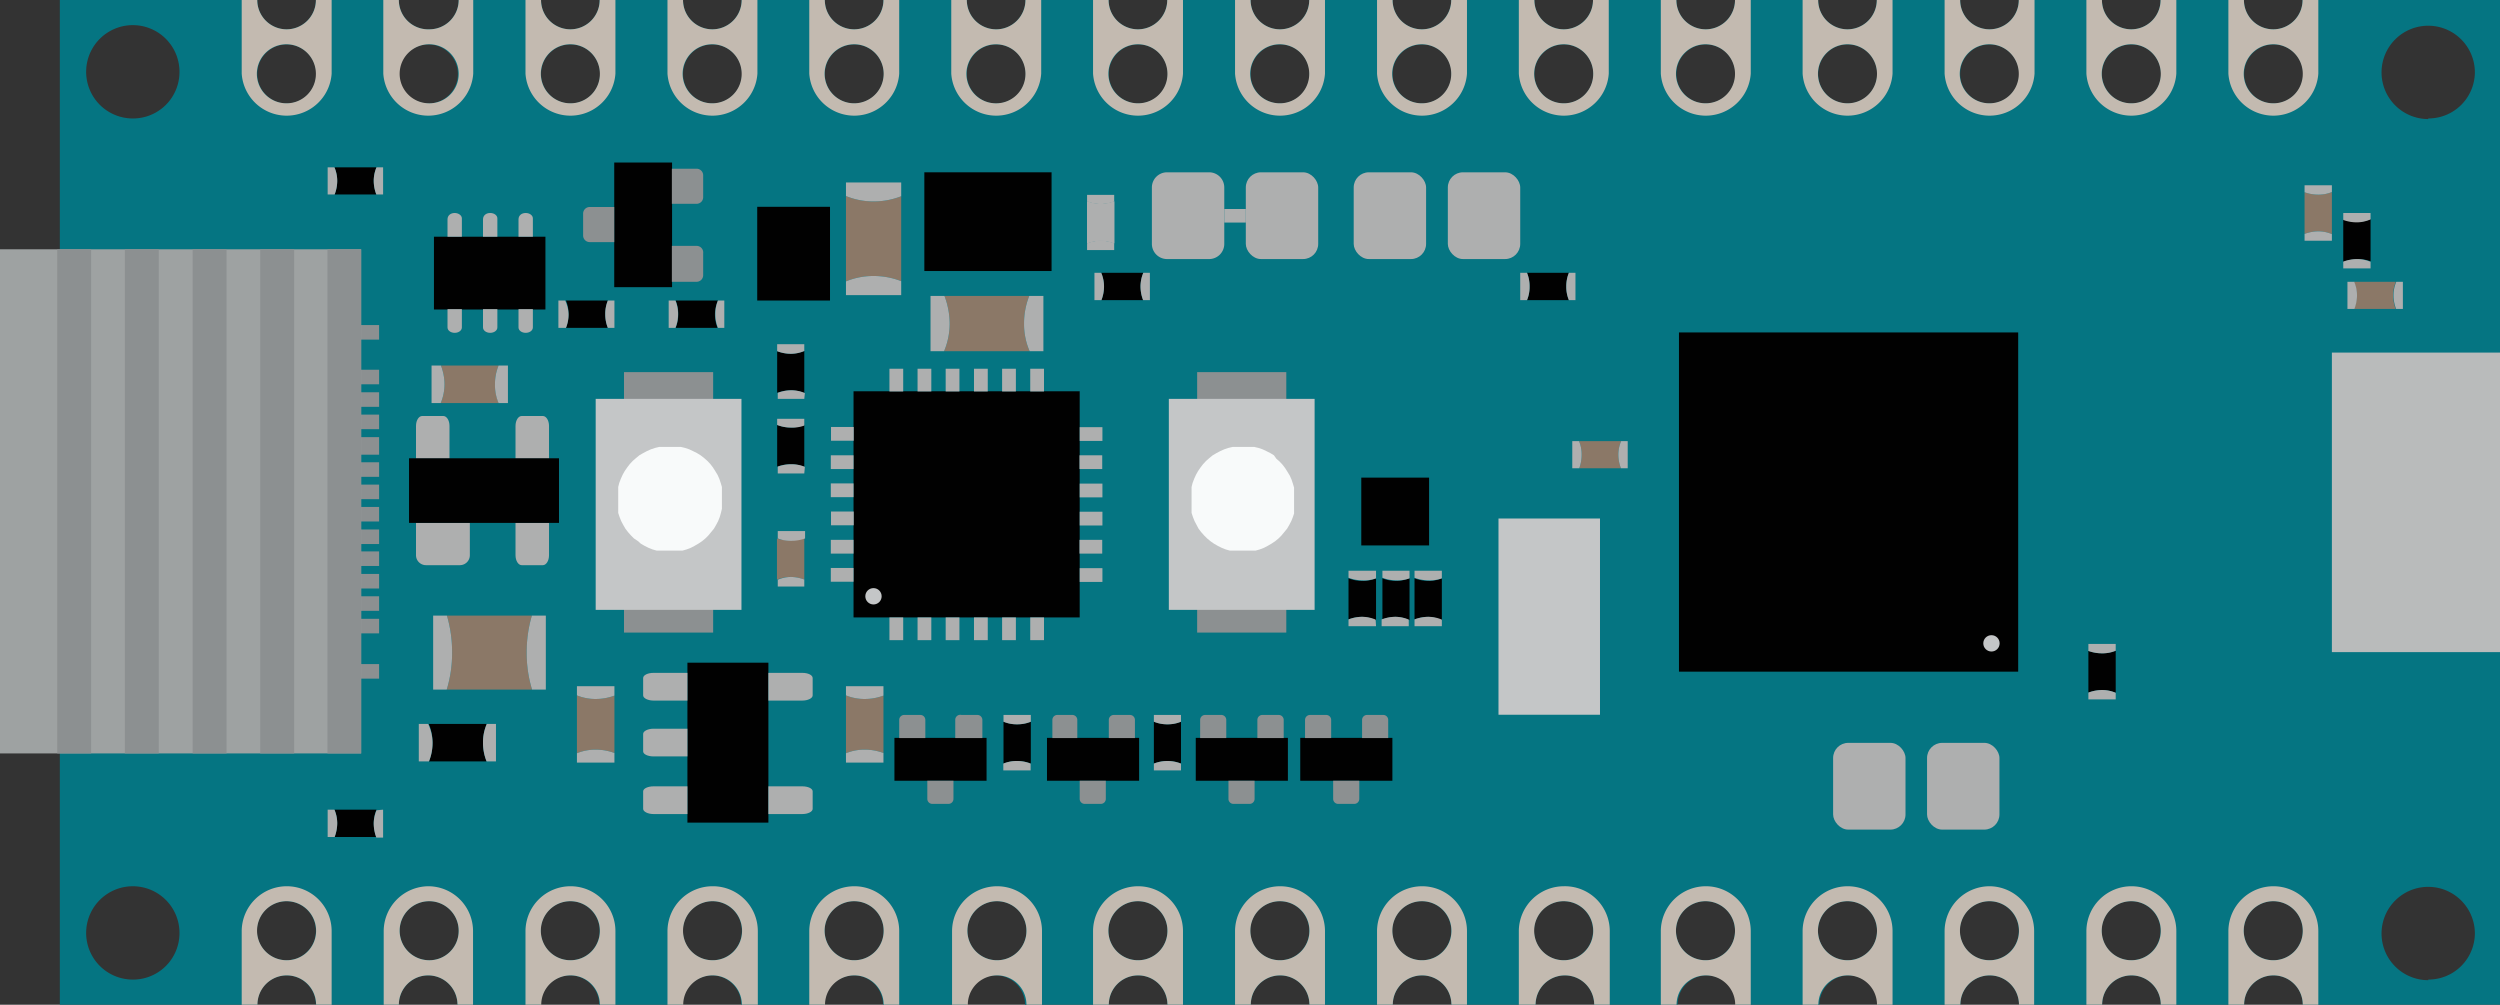 <svg xmlns="http://www.w3.org/2000/svg" viewBox="0 0 125.36 50.38"><rect x="0" y="0" width="125.36" height="50.38" fill="#333333" stroke="none"/><defs><style>.cls-1{fill:#057582;}.cls-2{fill:#c3bab0;}.cls-3{fill:#aeafaf;}.cls-4{fill:#b9bbbb;}.cls-5{fill:#010101;}.cls-6{fill:#c4c6c7;}.cls-7{fill:#8c9091;}.cls-8{fill:#9ea2a2;}.cls-9{fill:#f8fafa;}.cls-10{fill:none;}.cls-11{fill:#8b7867;}</style></defs><g id="Capa_2" data-name="Capa 2"><g id="_2018_Version" data-name="2018 Version"><path class="cls-1" d="M115.46,0A1.47,1.47,0,0,1,114,1.47,1.47,1.47,0,0,1,112.52,0h-4.18a1.47,1.47,0,0,1-1.47,1.47A1.47,1.47,0,0,1,105.4,0h-4.17a1.47,1.47,0,0,1-1.47,1.47A1.47,1.47,0,0,1,98.29,0H94.11a1.47,1.47,0,0,1-1.47,1.47A1.47,1.47,0,0,1,91.17,0H87a1.47,1.47,0,0,1-1.47,1.47A1.47,1.47,0,0,1,84.06,0H79.88a1.47,1.47,0,0,1-1.47,1.47A1.47,1.47,0,0,1,76.94,0H72.77A1.47,1.47,0,0,1,71.3,1.47,1.47,1.47,0,0,1,69.83,0H65.65a1.47,1.47,0,0,1-1.47,1.47A1.47,1.47,0,0,1,62.71,0H58.53a1.47,1.47,0,0,1-1.47,1.47A1.47,1.47,0,0,1,55.59,0H51.42A1.47,1.47,0,0,1,50,1.47,1.47,1.47,0,0,1,48.48,0H44.3a1.47,1.47,0,0,1-1.47,1.47A1.47,1.47,0,0,1,41.36,0H37.19a1.47,1.47,0,0,1-1.47,1.47A1.47,1.47,0,0,1,34.25,0H30.07A1.47,1.47,0,0,1,28.6,1.47,1.47,1.47,0,0,1,27.13,0H23a1.47,1.47,0,0,1-1.47,1.47A1.47,1.47,0,0,1,20,0H15.84a1.47,1.47,0,0,1-1.47,1.47A1.47,1.47,0,0,1,12.9,0H3V50.38h9.9a1.47,1.47,0,1,1,2.94,0H20a1.47,1.47,0,1,1,2.94,0h4.17a1.47,1.47,0,1,1,2.94,0h4.18a1.47,1.47,0,1,1,2.94,0h4.17a1.47,1.47,0,1,1,2.94,0h4.18a1.47,1.47,0,1,1,2.94,0H55.6a1.47,1.47,0,1,1,2.94,0h4.18a1.47,1.47,0,1,1,2.94,0h4.18a1.47,1.47,0,1,1,2.94,0H77a1.47,1.47,0,1,1,2.94,0h4.18a1.47,1.47,0,1,1,2.94,0h4.17a1.47,1.47,0,1,1,2.94,0H98.3a1.47,1.47,0,1,1,2.94,0h4.17a1.47,1.47,0,1,1,2.94,0h4.18a1.47,1.47,0,1,1,2.94,0h9.89V0ZM6.61,49.12A2.34,2.34,0,1,1,9,46.79,2.33,2.33,0,0,1,6.61,49.12Zm0-43.18A2.34,2.34,0,1,1,9,3.61,2.33,2.33,0,0,1,6.61,5.94Zm7.76-3.71A1.48,1.48,0,1,1,12.9,3.7,1.47,1.47,0,0,1,14.37,2.23Zm0,45.92a1.48,1.48,0,1,1,1.47-1.47A1.47,1.47,0,0,1,14.38,48.15ZM21.49,2.23A1.48,1.48,0,1,1,20,3.7,1.47,1.47,0,0,1,21.49,2.23Zm0,45.92A1.48,1.48,0,1,1,23,46.68,1.47,1.47,0,0,1,21.49,48.15ZM28.6,2.23A1.48,1.48,0,1,1,27.13,3.7,1.47,1.47,0,0,1,28.6,2.23Zm0,45.92a1.48,1.48,0,1,1,1.47-1.47A1.47,1.47,0,0,1,28.61,48.15ZM35.72,2.23A1.48,1.48,0,1,1,34.25,3.7,1.47,1.47,0,0,1,35.72,2.23Zm0,45.92a1.48,1.48,0,1,1,1.48-1.47A1.47,1.47,0,0,1,35.72,48.15ZM42.84,2.23A1.48,1.48,0,1,1,41.36,3.7,1.47,1.47,0,0,1,42.84,2.23Zm0,45.92a1.48,1.48,0,1,1,1.47-1.47A1.47,1.47,0,0,1,42.84,48.15ZM50,2.23A1.48,1.48,0,1,1,48.48,3.7,1.47,1.47,0,0,1,50,2.23Zm0,45.92a1.48,1.48,0,1,1,1.47-1.47A1.47,1.47,0,0,1,50,48.15ZM57.07,2.23A1.48,1.48,0,1,1,55.6,3.7,1.47,1.47,0,0,1,57.07,2.23Zm0,45.92a1.48,1.48,0,1,1,1.47-1.47A1.47,1.47,0,0,1,57.07,48.15ZM64.18,2.23A1.48,1.48,0,1,1,62.71,3.7,1.47,1.47,0,0,1,64.18,2.23Zm0,45.92a1.48,1.48,0,1,1,1.47-1.47A1.47,1.47,0,0,1,64.19,48.15ZM71.3,2.23A1.48,1.48,0,1,1,69.83,3.7,1.47,1.47,0,0,1,71.3,2.23Zm0,45.92a1.48,1.48,0,1,1,1.47-1.47A1.47,1.47,0,0,1,71.3,48.15ZM78.41,2.23A1.48,1.48,0,1,1,76.94,3.7,1.47,1.47,0,0,1,78.41,2.23Zm0,45.92a1.48,1.48,0,1,1,1.47-1.47A1.47,1.47,0,0,1,78.42,48.15ZM85.53,2.23A1.48,1.48,0,1,1,84.06,3.7,1.47,1.47,0,0,1,85.53,2.23Zm0,45.92A1.48,1.48,0,1,1,87,46.68,1.47,1.47,0,0,1,85.53,48.15ZM92.65,2.23A1.48,1.48,0,1,1,91.17,3.7,1.47,1.47,0,0,1,92.65,2.23Zm0,45.92a1.48,1.48,0,1,1,1.47-1.47A1.47,1.47,0,0,1,92.65,48.15ZM99.76,2.23A1.48,1.48,0,1,1,98.29,3.7,1.47,1.47,0,0,1,99.76,2.23Zm0,45.92a1.48,1.48,0,1,1,1.47-1.47A1.47,1.47,0,0,1,99.77,48.15Zm7.11-45.92a1.48,1.48,0,1,1-1.47,1.47A1.47,1.47,0,0,1,106.88,2.23Zm0,45.92a1.48,1.48,0,1,1,1.47-1.47A1.47,1.47,0,0,1,106.88,48.15ZM114,2.23a1.48,1.48,0,1,1-1.47,1.47A1.47,1.47,0,0,1,114,2.23Zm0,45.92a1.48,1.48,0,1,1,1.47-1.47A1.47,1.47,0,0,1,114,48.15Zm7.76,1a2.34,2.34,0,1,1,2.34-2.33A2.33,2.33,0,0,1,121.76,49.12Zm0-43.18a2.34,2.34,0,1,1,2.34-2.33A2.33,2.33,0,0,1,121.76,5.94Z"/><path class="cls-2" d="M15.84,0a1.47,1.47,0,0,1-1.47,1.47A1.47,1.47,0,0,1,12.9,0h-.78V3.69a2.26,2.26,0,0,0,4.51,0V0ZM14.37,5.18A1.48,1.48,0,1,1,15.84,3.7,1.47,1.47,0,0,1,14.37,5.18Z"/><path class="cls-2" d="M23,0a1.47,1.47,0,0,1-1.47,1.47A1.47,1.47,0,0,1,20,0h-.78V3.69a2.26,2.26,0,0,0,4.51,0V0ZM21.49,5.18A1.48,1.48,0,1,1,23,3.7,1.47,1.47,0,0,1,21.49,5.18Z"/><path class="cls-2" d="M30.07,0A1.47,1.47,0,0,1,28.6,1.47,1.47,1.47,0,0,1,27.13,0h-.78V3.69a2.26,2.26,0,0,0,4.51,0V0ZM28.6,5.18A1.48,1.48,0,1,1,30.08,3.7,1.47,1.47,0,0,1,28.6,5.18Z"/><path class="cls-2" d="M37.19,0a1.47,1.47,0,0,1-1.47,1.47A1.47,1.47,0,0,1,34.25,0h-.78V3.69a2.26,2.26,0,0,0,4.51,0V0ZM35.72,5.18A1.48,1.48,0,1,1,37.19,3.7,1.47,1.47,0,0,1,35.72,5.18Z"/><path class="cls-2" d="M44.3,0a1.47,1.47,0,0,1-1.47,1.47A1.47,1.47,0,0,1,41.36,0h-.78V3.69a2.26,2.26,0,0,0,4.51,0V0ZM42.84,5.18A1.48,1.48,0,1,1,44.31,3.7,1.48,1.48,0,0,1,42.84,5.18Z"/><path class="cls-2" d="M51.42,0A1.47,1.47,0,0,1,50,1.47,1.47,1.47,0,0,1,48.48,0H47.7V3.69a2.26,2.26,0,0,0,4.51,0V0ZM50,5.18A1.48,1.48,0,1,1,51.42,3.7,1.47,1.47,0,0,1,50,5.18Z"/><path class="cls-2" d="M58.53,0a1.47,1.47,0,0,1-1.47,1.47A1.47,1.47,0,0,1,55.59,0h-.78V3.69a2.26,2.26,0,0,0,4.51,0V0ZM57.07,5.18A1.48,1.48,0,1,1,58.54,3.7,1.47,1.47,0,0,1,57.07,5.18Z"/><path class="cls-2" d="M65.65,0a1.47,1.47,0,0,1-1.47,1.47A1.47,1.47,0,0,1,62.71,0h-.78V3.69a2.26,2.26,0,0,0,4.51,0V0ZM64.18,5.18A1.48,1.48,0,1,1,65.65,3.7,1.47,1.47,0,0,1,64.18,5.18Z"/><path class="cls-2" d="M72.77,0A1.47,1.47,0,0,1,71.3,1.47,1.47,1.47,0,0,1,69.83,0h-.78V3.69a2.26,2.26,0,0,0,4.51,0V0ZM71.3,5.18A1.48,1.48,0,1,1,72.77,3.7,1.47,1.47,0,0,1,71.3,5.18Z"/><path class="cls-2" d="M79.88,0a1.47,1.47,0,0,1-1.47,1.47A1.47,1.47,0,0,1,76.94,0h-.78V3.69a2.26,2.26,0,0,0,4.51,0V0ZM78.41,5.18A1.48,1.48,0,1,1,79.89,3.7,1.47,1.47,0,0,1,78.41,5.18Z"/><path class="cls-2" d="M87,0a1.47,1.47,0,0,1-1.47,1.47A1.47,1.47,0,0,1,84.06,0h-.78V3.69a2.26,2.26,0,0,0,4.51,0V0ZM85.53,5.18A1.48,1.48,0,1,1,87,3.7,1.47,1.47,0,0,1,85.53,5.18Z"/><path class="cls-2" d="M94.11,0a1.47,1.47,0,0,1-1.47,1.47A1.47,1.47,0,0,1,91.17,0h-.78V3.69a2.26,2.26,0,0,0,4.51,0V0ZM92.65,5.18A1.48,1.48,0,1,1,94.12,3.7,1.48,1.48,0,0,1,92.65,5.18Z"/><path class="cls-2" d="M101.23,0a1.47,1.47,0,0,1-1.47,1.47A1.47,1.47,0,0,1,98.29,0h-.78V3.69a2.26,2.26,0,0,0,4.51,0V0ZM99.76,5.18a1.48,1.48,0,1,1,1.47-1.48A1.47,1.47,0,0,1,99.76,5.18Z"/><path class="cls-2" d="M108.34,0a1.47,1.47,0,0,1-1.47,1.47A1.47,1.47,0,0,1,105.4,0h-.78V3.69a2.26,2.26,0,0,0,4.51,0V0Zm-1.46,5.18a1.48,1.48,0,1,1,1.47-1.48A1.47,1.47,0,0,1,106.88,5.18Z"/><path class="cls-2" d="M115.46,0A1.47,1.47,0,0,1,114,1.47,1.47,1.47,0,0,1,112.52,0h-.78V3.69a2.26,2.26,0,0,0,4.51,0V0ZM114,5.18a1.48,1.48,0,1,1,1.47-1.48A1.47,1.47,0,0,1,114,5.18Z"/><path class="cls-2" d="M114,44.44a2.26,2.26,0,0,0-2.26,2.25v3.69h.79a1.47,1.47,0,1,1,2.94,0h.78V46.69A2.25,2.25,0,0,0,114,44.44Zm0,3.71a1.48,1.48,0,1,1,1.47-1.47A1.47,1.47,0,0,1,114,48.15Z"/><path class="cls-2" d="M106.88,44.44a2.26,2.26,0,0,0-2.26,2.25v3.69h.79a1.47,1.47,0,1,1,2.94,0h.78V46.69A2.25,2.25,0,0,0,106.88,44.44Zm0,3.71a1.48,1.48,0,1,1,1.47-1.47A1.47,1.47,0,0,1,106.88,48.15Z"/><path class="cls-2" d="M99.77,44.44a2.26,2.26,0,0,0-2.26,2.25v3.69h.79a1.47,1.47,0,1,1,2.94,0H102V46.69A2.25,2.25,0,0,0,99.77,44.44Zm0,3.71a1.48,1.48,0,1,1,1.47-1.47A1.47,1.47,0,0,1,99.77,48.15Z"/><path class="cls-2" d="M92.65,44.44a2.26,2.26,0,0,0-2.26,2.25v3.69h.79a1.47,1.47,0,1,1,2.94,0h.78V46.69A2.25,2.25,0,0,0,92.65,44.44Zm0,3.71a1.48,1.48,0,1,1,1.47-1.47A1.47,1.47,0,0,1,92.65,48.15Z"/><path class="cls-2" d="M85.54,44.44a2.26,2.26,0,0,0-2.26,2.25v3.69h.79a1.47,1.47,0,1,1,2.94,0h.78V46.69A2.25,2.25,0,0,0,85.54,44.44Zm0,3.71A1.48,1.48,0,1,1,87,46.68,1.47,1.47,0,0,1,85.53,48.15Z"/><path class="cls-2" d="M78.42,44.44a2.26,2.26,0,0,0-2.26,2.25v3.69H77a1.47,1.47,0,1,1,2.94,0h.78V46.69A2.25,2.25,0,0,0,78.42,44.44Zm0,3.71a1.48,1.48,0,1,1,1.47-1.47A1.47,1.47,0,0,1,78.42,48.15Z"/><path class="cls-2" d="M71.31,44.44a2.26,2.26,0,0,0-2.26,2.25v3.69h.79a1.47,1.47,0,1,1,2.94,0h.78V46.69A2.25,2.25,0,0,0,71.31,44.44Zm0,3.71a1.48,1.48,0,1,1,1.47-1.47A1.47,1.47,0,0,1,71.3,48.15Z"/><path class="cls-2" d="M64.19,44.44a2.26,2.26,0,0,0-2.26,2.25v3.69h.79a1.47,1.47,0,1,1,2.94,0h.78V46.69A2.25,2.25,0,0,0,64.19,44.44Zm0,3.71a1.48,1.48,0,1,1,1.47-1.47A1.47,1.47,0,0,1,64.19,48.15Z"/><path class="cls-2" d="M57.07,44.44a2.26,2.26,0,0,0-2.26,2.25v3.69h.79a1.47,1.47,0,1,1,2.94,0h.78V46.69A2.25,2.25,0,0,0,57.07,44.44Zm0,3.71a1.48,1.48,0,1,1,1.47-1.47A1.47,1.47,0,0,1,57.07,48.15Z"/><path class="cls-2" d="M50,44.44a2.26,2.26,0,0,0-2.26,2.25v3.69h.79a1.47,1.47,0,1,1,2.94,0h.78V46.69A2.25,2.25,0,0,0,50,44.44Zm0,3.71a1.48,1.48,0,1,1,1.47-1.47A1.47,1.47,0,0,1,50,48.15Z"/><path class="cls-2" d="M42.84,44.44a2.26,2.26,0,0,0-2.26,2.25v3.69h.79a1.47,1.47,0,1,1,2.94,0h.78V46.69A2.25,2.25,0,0,0,42.84,44.44Zm0,3.71a1.48,1.48,0,1,1,1.47-1.47A1.47,1.47,0,0,1,42.84,48.15Z"/><path class="cls-2" d="M35.73,44.44a2.26,2.26,0,0,0-2.26,2.25v3.69h.79a1.47,1.47,0,1,1,2.94,0H38V46.69A2.25,2.25,0,0,0,35.73,44.44Zm0,3.71a1.48,1.48,0,1,1,1.48-1.47A1.47,1.47,0,0,1,35.72,48.15Z"/><path class="cls-2" d="M28.61,44.44a2.26,2.26,0,0,0-2.26,2.25v3.69h.79a1.47,1.47,0,1,1,2.94,0h.78V46.69A2.25,2.25,0,0,0,28.61,44.44Zm0,3.71a1.48,1.48,0,1,1,1.47-1.47A1.47,1.47,0,0,1,28.61,48.15Z"/><path class="cls-2" d="M21.5,44.44a2.26,2.26,0,0,0-2.26,2.25v3.69H20a1.47,1.47,0,1,1,2.94,0h.78V46.69A2.25,2.25,0,0,0,21.5,44.44Zm0,3.71A1.48,1.48,0,1,1,23,46.68,1.47,1.47,0,0,1,21.49,48.15Z"/><path class="cls-2" d="M14.38,44.44a2.26,2.26,0,0,0-2.26,2.25v3.69h.79a1.47,1.47,0,1,1,2.94,0h.78V46.69A2.25,2.25,0,0,0,14.38,44.44Zm0,3.71a1.48,1.48,0,1,1,1.47-1.47A1.47,1.47,0,0,1,14.38,48.15Z"/><path class="cls-3" d="M20.86,26.22v1.62a.5.5,0,0,0,.5.5h1.7a.5.5,0,0,0,.5-.5V26.22Z"/><path class="cls-3" d="M25.85,26.22v1.62c0,.28.14.5.31.5h1.06c.17,0,.31-.22.31-.5V26.22Z"/><path class="cls-3" d="M27.53,23V21.36c0-.28-.14-.5-.31-.5H26.16c-.17,0-.31.22-.31.5V23Z"/><path class="cls-3" d="M22.54,23V21.36c0-.28-.14-.5-.31-.5H21.17c-.17,0-.31.22-.31.5V23Z"/><rect class="cls-4" x="116.93" y="17.68" width="8.43" height="15.02"/></g><g id="Livello_4" data-name="Livello 4"><rect class="cls-5" x="42.8" y="19.62" width="11.34" height="11.34"/><rect class="cls-5" x="37.97" y="10.37" width="3.65" height="4.7"/><rect class="cls-5" x="46.35" y="8.64" width="6.38" height="4.95"/><rect class="cls-5" x="21.76" y="11.87" width="5.59" height="3.65"/><rect class="cls-5" x="20.51" y="22.98" width="7.52" height="3.24"/><rect class="cls-5" x="34.47" y="33.23" width="4.06" height="8.02"/><rect class="cls-5" x="68.26" y="23.95" width="3.4" height="3.4"/><rect class="cls-5" x="84.19" y="16.67" width="17.01" height="17.01"/><path class="cls-3" d="M55.2,10.23a1.7,1.7,0,0,0,.67-.13v2.1a1.7,1.7,0,0,0-.67-.13,1.73,1.73,0,0,0-.69.13V10.1A1.73,1.73,0,0,0,55.2,10.23Z"/><path class="cls-3" d="M55.2,10.23a1.7,1.7,0,0,0,.67-.13v2.1a1.7,1.7,0,0,0-.67-.13,1.73,1.73,0,0,0-.69.13V10.1A1.73,1.73,0,0,0,55.2,10.23Z"/><path class="cls-3" d="M55.2,10.23a1.7,1.7,0,0,0,.67-.13v2.1a1.7,1.7,0,0,0-.67-.13,1.73,1.73,0,0,0-.69.13V10.1A1.73,1.73,0,0,0,55.2,10.23Z"/><path class="cls-3" d="M55.2,12.07a1.7,1.7,0,0,1,.67.13v.34H54.51V12.2A1.73,1.73,0,0,1,55.2,12.07Z"/><path class="cls-3" d="M54.51,9.77h1.36v.33a1.7,1.7,0,0,1-.67.13,1.73,1.73,0,0,1-.69-.13Z"/><path class="cls-3" d="M34.47,39.43h-1.7c-.28,0-.52.11-.52.25v.88c0,.14.24.26.52.26h1.7Z"/><path class="cls-3" d="M34.47,33.74h-1.7c-.28,0-.52.11-.52.26v.87c0,.14.24.26.52.26h1.7Z"/><path class="cls-3" d="M38.53,35.13h1.7c.29,0,.52-.12.52-.26V34c0-.15-.23-.26-.52-.26h-1.7Z"/><path class="cls-3" d="M38.53,40.82h1.7c.29,0,.52-.12.52-.26v-.88c0-.14-.23-.25-.52-.25h-1.7Z"/><path class="cls-3" d="M34.47,36.54h-1.7c-.28,0-.52.12-.52.26v.88c0,.14.24.25.52.25h1.7Z"/><g id="Artwork_16" data-name="Artwork 16"><path class="cls-3" d="M22.8,16.69c-.2,0-.36-.12-.36-.27V15.5h.72v.92C23.16,16.57,23,16.69,22.8,16.69Z"/><path class="cls-3" d="M24.58,16.69c-.2,0-.36-.12-.36-.27V15.5h.72v.92C24.94,16.57,24.78,16.69,24.58,16.69Z"/><path class="cls-3" d="M26.36,16.69c-.2,0-.36-.12-.36-.27V15.5h.72v.92C26.72,16.57,26.56,16.69,26.36,16.69Z"/><path class="cls-3" d="M26.36,10.68c.2,0,.36.12.36.27v.92H26V11C26,10.8,26.16,10.68,26.36,10.68Z"/><path class="cls-3" d="M22.8,10.68c.19,0,.36.12.36.27v.92h-.72V11C22.44,10.8,22.6,10.68,22.8,10.68Z"/><path class="cls-3" d="M24.58,10.68c.2,0,.36.12.36.27v.92h-.72V11C24.22,10.8,24.38,10.68,24.58,10.68Z"/></g><circle class="cls-6" cx="99.86" cy="32.26" r="0.41"/><rect class="cls-3" x="44.6" y="18.49" width="0.69" height="1.14"/><rect class="cls-3" x="46.01" y="18.49" width="0.69" height="1.14"/><rect class="cls-3" x="47.42" y="18.49" width="0.69" height="1.14"/><rect class="cls-3" x="48.84" y="18.49" width="0.69" height="1.14"/><rect class="cls-3" x="50.25" y="18.49" width="0.69" height="1.14"/><rect class="cls-3" x="51.66" y="18.49" width="0.69" height="1.14"/><rect class="cls-3" x="44.6" y="30.96" width="0.69" height="1.14"/><rect class="cls-3" x="46.01" y="30.96" width="0.69" height="1.14"/><rect class="cls-3" x="47.42" y="30.96" width="0.69" height="1.14"/><rect class="cls-3" x="48.84" y="30.96" width="0.69" height="1.14"/><rect class="cls-3" x="50.25" y="30.96" width="0.69" height="1.14"/><rect class="cls-3" x="51.66" y="30.96" width="0.69" height="1.14"/><rect class="cls-3" x="41.89" y="21.19" width="0.69" height="1.14" transform="translate(64 -20.48) rotate(90)"/><rect class="cls-3" x="41.89" y="22.61" width="0.69" height="1.14" transform="translate(65.41 -19.06) rotate(90)"/><rect class="cls-3" x="41.89" y="24.02" width="0.69" height="1.14" transform="translate(66.82 -17.65) rotate(90)"/><rect class="cls-3" x="41.89" y="25.43" width="0.69" height="1.14" transform="translate(68.24 -16.24) rotate(90)"/><rect class="cls-3" x="41.89" y="26.85" width="0.69" height="1.14" transform="translate(69.65 -14.82) rotate(90)"/><rect class="cls-3" x="41.89" y="28.26" width="0.69" height="1.14" transform="translate(71.06 -13.41) rotate(90)"/><rect class="cls-3" x="54.37" y="21.19" width="0.69" height="1.14" transform="translate(76.47 -32.95) rotate(90)"/><rect class="cls-3" x="54.37" y="22.61" width="0.69" height="1.14" transform="translate(77.88 -31.54) rotate(90)"/><rect class="cls-3" x="54.37" y="24.02" width="0.69" height="1.14" transform="translate(79.3 -30.12) rotate(90)"/><rect class="cls-3" x="54.37" y="25.43" width="0.69" height="1.14" transform="translate(80.71 -28.71) rotate(90)"/><rect class="cls-3" x="54.37" y="26.85" width="0.69" height="1.14" transform="translate(82.12 -27.3) rotate(90)"/><rect class="cls-3" x="54.37" y="28.26" width="0.69" height="1.14" transform="translate(83.54 -25.88) rotate(90)"/><circle class="cls-6" cx="43.8" cy="29.9" r="0.41"/><rect class="cls-3" x="67.88" y="8.64" width="3.63" height="4.35" rx="0.76"/><rect class="cls-3" x="72.6" y="8.64" width="3.63" height="4.35" rx="0.76"/><rect class="cls-3" x="91.92" y="37.25" width="3.63" height="4.35" rx="0.76"/><rect class="cls-3" x="96.63" y="37.25" width="3.63" height="4.35" rx="0.76"/><rect class="cls-6" x="75.14" y="26" width="5.09" height="9.84"/><path class="cls-3" d="M61.39,9.4v2.83a.76.76,0,0,1-.76.76H58.51a.76.76,0,0,1-.75-.76V9.4a.76.76,0,0,1,.75-.76h2.12A.76.76,0,0,1,61.39,9.4Z"/><rect class="cls-3" x="62.47" y="8.64" width="3.63" height="4.35" rx="0.76"/><rect class="cls-3" x="61.39" y="10.48" width="1.08" height="0.68"/><rect class="cls-7" x="17.82" y="18.54" width="1.19" height="0.73"/><rect class="cls-7" x="17.82" y="16.3" width="1.19" height="0.73"/><rect class="cls-7" x="17.82" y="19.67" width="1.19" height="0.73"/><rect class="cls-7" x="17.82" y="20.79" width="1.19" height="0.73"/><rect class="cls-7" x="17.82" y="21.92" width="1.19" height="0.88"/><rect class="cls-7" x="17.82" y="23.18" width="1.19" height="0.73"/><rect class="cls-7" x="17.82" y="24.3" width="1.19" height="0.73"/><rect class="cls-7" x="17.82" y="25.42" width="1.19" height="0.73"/><rect class="cls-7" x="17.82" y="26.55" width="1.19" height="0.73"/><rect class="cls-7" x="17.82" y="27.65" width="1.19" height="0.73"/><rect class="cls-7" x="17.82" y="28.78" width="1.19" height="0.73"/><rect class="cls-7" x="17.82" y="29.9" width="1.19" height="0.73"/><rect class="cls-7" x="17.82" y="31.03" width="1.19" height="0.73"/><rect class="cls-7" x="17.82" y="33.3" width="1.19" height="0.73"/><rect class="cls-8" y="12.5" width="18.11" height="25.28"/><rect class="cls-7" x="2.87" y="12.5" width="1.7" height="25.28"/><rect class="cls-7" x="6.26" y="12.5" width="1.7" height="25.28"/><rect class="cls-7" x="9.66" y="12.5" width="1.7" height="25.28"/><rect class="cls-7" x="13.05" y="12.5" width="1.7" height="25.28"/><rect class="cls-7" x="16.42" y="12.5" width="1.69" height="25.28"/><polyline class="cls-9" points="33.58 28.17 33.32 28.16 33.32 28.16 33.07 28.13 33.07 28.13 32.82 28.07 32.82 28.07 32.57 28 32.57 28 32.33 27.91 32.33 27.91 32.1 27.8 32.1 27.8 31.88 27.67 31.88 27.67 31.67 27.52 31.67 27.52 31.47 27.36 31.47 27.36 31.29 27.18 31.29 27.18 31.12 26.98 31.12 26.98 30.97 26.78 30.97 26.78 30.83 26.56 30.83 26.56 30.72 26.33 30.72 26.33 30.62 26.09 30.62 26.09 30.55 25.85 30.55 25.85 30.49 25.6 30.49 25.6 30.45 25.34 30.45 25.34 30.43 25.09 30.43 25.09 30.44 24.83 30.44 24.83 30.47 24.58 30.47 24.58 30.52 24.32 30.52 24.32 30.58 24.08 30.58 24.08 30.67 23.84 30.67 23.84 30.78 23.6 30.78 23.6 30.9 23.38 30.9 23.38 31.04 23.17 31.04 23.17 31.2 22.96 31.2 22.96 31.38 22.78 31.38 22.78 31.57 22.61 31.57 22.61 31.77 22.45 31.77 22.45 31.99 22.31 31.99 22.31 32.22 22.19 32.22 22.19 32.45 22.09 32.45 22.09 32.69 22 32.69 22 32.94 21.94 32.94 21.94 33.2 21.9 33.2 21.9 33.45 21.88 33.45 21.88 33.71 21.88 33.71 21.88 33.96 21.9 33.96 21.9 34.22 21.94 34.22 21.94 34.47 22 34.47 22 34.71 22.09 34.71 22.09 34.94 22.19 34.94 22.19 35.17 22.31 35.17 22.31 35.39 22.45 35.39 22.45 35.59 22.61 35.59 22.61 35.78 22.78 35.78 22.78 35.96 22.96 35.96 22.96 36.12 23.17 36.12 23.17 36.26 23.38 36.26 23.38 36.38 23.6 36.38 23.6 36.49 23.84 36.49 23.84 36.58 24.08 36.58 24.08 36.64 24.32 36.64 24.32 36.69 24.58 36.69 24.58 36.72 24.83 36.72 24.83 36.72 25.09 36.72 25.09 36.71 25.34 36.71 25.34 36.67 25.6 36.67 25.6 36.61 25.85 36.61 25.85 36.54 26.09 36.54 26.09 36.44 26.33 36.44 26.33 36.32 26.56 36.32 26.56 36.19 26.78 36.19 26.78 36.04 26.98 36.04 26.98 35.87 27.18 35.87 27.18 35.69 27.36 35.69 27.36 35.49 27.52 35.49 27.52 35.28 27.67 35.28 27.67 35.06 27.8 35.06 27.8 34.83 27.91 34.83 27.91 34.59 28 34.59 28 34.34 28.07 34.34 28.07 34.09 28.13 34.09 28.13 33.83 28.16 33.83 28.16 33.58 28.17 33.58 28.17"/><polygon class="cls-10" points="33.8 27.68 34.01 27.65 34.22 27.61 34.43 27.55 34.64 27.47 34.83 27.37 35.02 27.26 35.2 27.14 35.37 27 35.52 26.85 35.66 26.68 35.8 26.51 35.91 26.32 36.01 26.13 36.09 25.93 36.15 25.72 36.2 25.51 36.23 25.29 36.25 25.07 36.24 24.86 36.22 24.64 36.18 24.42 36.12 24.22 36.05 24.01 35.96 23.81 35.85 23.63 35.73 23.44 35.6 23.27 35.45 23.11 35.29 22.97 35.11 22.83 34.93 22.72 34.73 22.62 34.54 22.53 34.33 22.46 34.12 22.41 33.9 22.37 33.69 22.35 33.47 22.35 33.25 22.37 33.04 22.41 32.83 22.46 32.62 22.53 32.42 22.62 32.23 22.72 32.04 22.83 31.87 22.97 31.71 23.11 31.56 23.27 31.43 23.44 31.3 23.63 31.2 23.81 31.11 24.01 31.03 24.22 30.98 24.42 30.94 24.64 30.91 24.86 30.91 25.07 30.92 25.29 30.96 25.51 31 25.72 31.07 25.93 31.15 26.13 31.25 26.32 31.36 26.51 31.49 26.68 31.64 26.85 31.79 27 31.96 27.14 32.13 27.26 32.32 27.37 32.52 27.47 32.72 27.55 32.93 27.61 33.14 27.65 33.36 27.68 33.58 27.69 33.8 27.68"/><rect class="cls-7" x="31.29" y="30.01" width="4.47" height="1.71"/><rect class="cls-7" x="31.29" y="18.66" width="4.47" height="1.71"/><path class="cls-6" d="M29.87,20V30.58h7.31V20Zm6.22,5.93-.08.2-.1.19-.11.19-.28.34-.15.15-.17.14-.18.12-.19.11-.19.1-.21.08-.21.06-.21,0-.21,0h-.44l-.22,0-.21,0-.21-.06-.2-.08-.2-.1-.19-.11L32,27.14,31.79,27l-.15-.15-.15-.17-.13-.17-.11-.19-.1-.19-.08-.2L31,25.72l0-.21,0-.22v-.43l0-.22,0-.22.05-.2.08-.21.09-.2.1-.18.13-.19.13-.17.15-.16.16-.14.17-.14.19-.11.19-.1.2-.09.21-.07.21-.05.21,0,.22,0h.22l.21,0,.22,0,.21.05.21.07.19.09.2.1.18.11.18.14.16.14.15.16.13.17.12.19.11.18.09.2.07.21.06.2,0,.22,0,.22v.21l0,.22,0,.22-.05.21Z"/><polyline class="cls-9" points="62.32 28.17 62.07 28.16 62.07 28.16 61.81 28.13 61.81 28.13 61.56 28.07 61.56 28.07 61.32 28 61.32 28 61.08 27.91 61.08 27.91 60.84 27.8 60.84 27.8 60.62 27.67 60.62 27.67 60.41 27.52 60.41 27.52 60.22 27.36 60.22 27.36 60.03 27.18 60.03 27.18 59.86 26.98 59.86 26.98 59.71 26.78 59.71 26.78 59.58 26.56 59.58 26.56 59.46 26.33 59.46 26.33 59.37 26.09 59.37 26.09 59.29 25.85 59.29 25.85 59.23 25.6 59.23 25.6 59.19 25.34 59.19 25.34 59.18 25.09 59.18 25.09 59.18 24.83 59.18 24.83 59.21 24.58 59.21 24.58 59.26 24.32 59.26 24.32 59.32 24.08 59.32 24.08 59.41 23.84 59.41 23.84 59.52 23.6 59.52 23.6 59.64 23.38 59.64 23.38 59.79 23.17 59.79 23.17 59.94 22.96 59.94 22.96 60.12 22.78 60.12 22.78 60.31 22.61 60.31 22.61 60.51 22.45 60.51 22.45 60.73 22.31 60.73 22.31 60.96 22.19 60.96 22.19 61.19 22.09 61.19 22.09 61.43 22 61.43 22 61.68 21.94 61.68 21.94 61.94 21.9 61.94 21.9 62.2 21.88 62.2 21.88 62.45 21.88 62.45 21.88 62.71 21.9 62.71 21.9 62.96 21.94 62.96 21.94 63.21 22 63.21 22 63.45 22.09 63.45 22.09 63.69 22.19 63.69 22.19 63.91 22.31 63.91 22.31 64.13 22.45 64.13 22.45 64.33 22.61 64.33 22.61 64.53 22.78 64.53 22.78 64.7 22.96 64.7 22.96 64.86 23.17 64.86 23.17 65 23.38 65 23.38 65.13 23.6 65.13 23.6 65.23 23.84 65.23 23.84 65.32 24.08 65.32 24.08 65.39 24.32 65.39 24.32 65.43 24.58 65.43 24.58 65.46 24.83 65.46 24.83 65.47 25.09 65.47 25.09 65.45 25.34 65.45 25.34 65.42 25.6 65.42 25.6 65.35 25.85 65.35 25.85 65.28 26.09 65.28 26.09 65.18 26.33 65.18 26.33 65.07 26.56 65.07 26.56 64.93 26.78 64.93 26.78 64.78 26.98 64.78 26.98 64.61 27.18 64.61 27.18 64.43 27.36 64.43 27.36 64.23 27.52 64.23 27.52 64.03 27.67 64.03 27.67 63.8 27.8 63.8 27.8 63.57 27.91 63.57 27.91 63.33 28 63.33 28 63.08 28.07 63.08 28.07 62.84 28.13 62.84 28.13 62.58 28.16 62.58 28.16 62.32 28.17 62.32 28.17"/><polygon class="cls-10" points="62.54 27.68 62.75 27.65 62.96 27.61 63.17 27.55 63.38 27.47 63.57 27.37 63.76 27.26 63.94 27.14 64.11 27 64.26 26.85 64.4 26.68 64.54 26.51 64.65 26.32 64.75 26.13 64.83 25.93 64.89 25.72 64.94 25.51 64.97 25.29 64.99 25.07 64.98 24.86 64.96 24.64 64.92 24.42 64.86 24.22 64.79 24.01 64.7 23.81 64.59 23.63 64.47 23.44 64.34 23.27 64.19 23.11 64.03 22.97 63.85 22.83 63.67 22.72 63.47 22.62 63.28 22.53 63.07 22.46 62.86 22.41 62.64 22.37 62.43 22.35 62.21 22.35 61.99 22.37 61.78 22.41 61.57 22.46 61.36 22.53 61.16 22.62 60.97 22.72 60.78 22.83 60.61 22.97 60.45 23.11 60.3 23.27 60.17 23.44 60.04 23.63 59.94 23.81 59.85 24.01 59.77 24.22 59.72 24.42 59.68 24.64 59.65 24.86 59.65 25.07 59.66 25.29 59.7 25.51 59.74 25.72 59.81 25.93 59.89 26.13 59.99 26.32 60.1 26.51 60.23 26.68 60.38 26.85 60.53 27 60.7 27.14 60.87 27.26 61.06 27.37 61.26 27.47 61.46 27.55 61.67 27.61 61.88 27.65 62.1 27.68 62.32 27.69 62.54 27.68"/><rect class="cls-7" x="60.03" y="30.01" width="4.47" height="1.71"/><rect class="cls-7" x="60.03" y="18.66" width="4.47" height="1.71"/><path class="cls-6" d="M58.61,20V30.58h7.31V20Zm6.22,5.93-.08.2-.1.19-.11.19-.28.34-.15.15-.17.14-.18.12-.19.11-.19.1-.21.08-.21.06-.21,0-.21,0H62.1l-.22,0-.21,0-.21-.06-.2-.08-.2-.1-.19-.11-.17-.12L60.53,27l-.15-.15-.15-.17-.13-.17L60,26.32l-.1-.19-.08-.2-.07-.21,0-.21,0-.22v-.43l0-.22,0-.22.05-.2.08-.21.09-.2.1-.18.13-.19.13-.17.15-.16.16-.14.17-.14.19-.11.19-.1.2-.09.21-.07.21-.05.21,0,.22,0h.22l.21,0,.22,0,.21.05.21.07.19.09.2.1.18.11L64,23l.16.14.15.16.13.17.12.19.11.18.09.2.07.21.06.2,0,.22,0,.22v.21l0,.22,0,.22,0,.21Z"/><path class="cls-11" d="M47.62,16.22a4,4,0,0,0-.26-1.38h4.25a3.76,3.76,0,0,0-.26,1.38,3.42,3.42,0,0,0,.28,1.39H47.34A3.59,3.59,0,0,0,47.62,16.22Z"/><path class="cls-3" d="M51.35,16.22a3.76,3.76,0,0,1,.26-1.38h.71v2.77h-.69A3.42,3.42,0,0,1,51.35,16.22Z"/><path class="cls-3" d="M46.66,17.61V14.84h.7a4,4,0,0,1,.26,1.38,3.59,3.59,0,0,1-.28,1.39Z"/><path class="cls-11" d="M22.67,32.71a6.49,6.49,0,0,0-.26-1.84h4.26a6.49,6.49,0,0,0-.26,1.84,6.26,6.26,0,0,0,.27,1.87H22.4A6.26,6.26,0,0,0,22.67,32.71Z"/><path class="cls-3" d="M26.41,32.71a6.49,6.49,0,0,1,.26-1.84h.7v3.71h-.69A6.26,6.26,0,0,1,26.41,32.71Z"/><path class="cls-3" d="M21.72,34.58V30.87h.69a6.49,6.49,0,0,1,.26,1.84,6.26,6.26,0,0,1-.27,1.87Z"/><path class="cls-11" d="M22.29,19.27a2.66,2.66,0,0,0-.18-.94H25a2.46,2.46,0,0,0-.18.94,2.29,2.29,0,0,0,.19.94H22.1A2.47,2.47,0,0,0,22.29,19.27Z"/><path class="cls-3" d="M24.82,19.27a2.46,2.46,0,0,1,.18-.94h.47v1.88H25A2.29,2.29,0,0,1,24.82,19.27Z"/><path class="cls-3" d="M21.64,20.21V18.33h.47a2.66,2.66,0,0,1,.18.94,2.47,2.47,0,0,1-.19.94Z"/><path class="cls-11" d="M29.87,35.05a2.66,2.66,0,0,0,.94-.17v2.88a2.66,2.66,0,0,0-.94-.17,2.46,2.46,0,0,0-.94.18v-2.9A2.46,2.46,0,0,0,29.87,35.05Z"/><path class="cls-3" d="M29.87,37.59a2.66,2.66,0,0,1,.94.17v.48H28.93v-.47A2.46,2.46,0,0,1,29.87,37.59Z"/><path class="cls-3" d="M28.93,34.41h1.88v.47a2.66,2.66,0,0,1-.94.17,2.46,2.46,0,0,1-.94-.18Z"/><path class="cls-11" d="M43.36,35.05a2.66,2.66,0,0,0,.94-.17v2.88a2.66,2.66,0,0,0-.94-.17,2.46,2.46,0,0,0-.94.18v-2.9A2.46,2.46,0,0,0,43.36,35.05Z"/><path class="cls-3" d="M43.36,37.59a2.66,2.66,0,0,1,.94.17v.48H42.42v-.47A2.46,2.46,0,0,1,43.36,37.59Z"/><path class="cls-3" d="M42.42,34.41H44.3v.47a2.66,2.66,0,0,1-.94.17,2.46,2.46,0,0,1-.94-.18Z"/><path class="cls-11" d="M39.65,27.09a2,2,0,0,0,.68-.12v2.09a2,2,0,0,0-.68-.13,1.74,1.74,0,0,0-.69.14V27A1.73,1.73,0,0,0,39.65,27.09Z"/><path class="cls-3" d="M39.65,28.93a2,2,0,0,1,.68.13v.35H39v-.34A1.74,1.74,0,0,1,39.65,28.93Z"/><path class="cls-3" d="M39,26.63h1.37V27a2,2,0,0,1-.68.12A1.73,1.73,0,0,1,39,27Z"/><path class="cls-11" d="M81.15,22.8a1.91,1.91,0,0,0,.13.68H79.19a1.91,1.91,0,0,0,.12-.68,1.72,1.72,0,0,0-.13-.68h2.11A1.72,1.72,0,0,0,81.15,22.8Z"/><path class="cls-3" d="M79.31,22.8a1.91,1.91,0,0,1-.12.68h-.35V22.12h.34A1.72,1.72,0,0,1,79.31,22.8Z"/><path class="cls-3" d="M81.62,22.12v1.36h-.34a1.91,1.91,0,0,1-.13-.68,1.72,1.72,0,0,1,.14-.68Z"/><path class="cls-11" d="M120,14.81a1.91,1.91,0,0,0,.13.68h-2.09a1.91,1.91,0,0,0,.13-.68,1.72,1.72,0,0,0-.14-.68h2.11A1.72,1.72,0,0,0,120,14.81Z"/><path class="cls-3" d="M118.19,14.81a1.91,1.91,0,0,1-.13.68h-.35V14.13h.34A1.72,1.72,0,0,1,118.19,14.81Z"/><path class="cls-3" d="M120.49,14.13v1.36h-.34a1.91,1.91,0,0,1-.13-.68,1.72,1.72,0,0,1,.14-.68Z"/><path class="cls-11" d="M116.24,11.6a2,2,0,0,0-.68.13V9.64a2,2,0,0,0,.68.12,1.73,1.73,0,0,0,.69-.13v2.11A1.74,1.74,0,0,0,116.24,11.6Z"/><path class="cls-3" d="M116.24,9.76a2,2,0,0,1-.68-.12V9.29h1.37v.34A1.73,1.73,0,0,1,116.24,9.76Z"/><path class="cls-3" d="M116.93,12.07h-1.37v-.34a2,2,0,0,1,.68-.13,1.74,1.74,0,0,1,.69.14Z"/><path class="cls-11" d="M43.81,10.1a3.76,3.76,0,0,0,1.38-.26V14.1a3.76,3.76,0,0,0-1.38-.26,3.59,3.59,0,0,0-1.39.27V9.83A3.59,3.59,0,0,0,43.81,10.1Z"/><path class="cls-3" d="M43.81,13.84a3.76,3.76,0,0,1,1.38.26v.7H42.42v-.69A3.59,3.59,0,0,1,43.81,13.84Z"/><path class="cls-3" d="M42.42,9.15h2.77v.69a3.76,3.76,0,0,1-1.38.26,3.59,3.59,0,0,1-1.39-.27Z"/><path class="cls-5" d="M30.35,15.76a1.79,1.79,0,0,0,.13.68h-2.1a1.79,1.79,0,0,0,.13-.68,1.73,1.73,0,0,0-.13-.69h2.1A1.73,1.73,0,0,0,30.35,15.76Z"/><path class="cls-3" d="M28.51,15.76a1.79,1.79,0,0,1-.13.68H28V15.07h.34A1.73,1.73,0,0,1,28.51,15.76Z"/><path class="cls-3" d="M30.81,15.07v1.37h-.33a1.79,1.79,0,0,1-.13-.68,1.73,1.73,0,0,1,.13-.69Z"/><path class="cls-5" d="M24.22,37.24a2.46,2.46,0,0,0,.18.94H21.51a2.46,2.46,0,0,0,.18-.94,2.29,2.29,0,0,0-.19-.94h2.91A2.29,2.29,0,0,0,24.22,37.24Z"/><path class="cls-3" d="M21.69,37.24a2.46,2.46,0,0,1-.18.94H21V36.3h.47A2.29,2.29,0,0,1,21.69,37.24Z"/><path class="cls-3" d="M24.87,36.3v1.88H24.4a2.46,2.46,0,0,1-.18-.94,2.29,2.29,0,0,1,.19-.94Z"/><path class="cls-5" d="M35.85,15.76a1.79,1.79,0,0,0,.13.68h-2.1a1.79,1.79,0,0,0,.13-.68,1.73,1.73,0,0,0-.13-.69H36A1.73,1.73,0,0,0,35.85,15.76Z"/><path class="cls-3" d="M34,15.76a1.79,1.79,0,0,1-.13.68h-.34V15.07h.34A1.73,1.73,0,0,1,34,15.76Z"/><path class="cls-3" d="M36.32,15.07v1.37H36a1.79,1.79,0,0,1-.13-.68,1.73,1.73,0,0,1,.13-.69Z"/><path class="cls-5" d="M18.74,41.29a2,2,0,0,0,.13.68H16.78a2,2,0,0,0,.13-.68,1.74,1.74,0,0,0-.14-.69h2.11A1.74,1.74,0,0,0,18.74,41.29Z"/><path class="cls-3" d="M16.91,41.29a2,2,0,0,1-.13.68h-.35V40.6h.34A1.74,1.74,0,0,1,16.91,41.29Z"/><path class="cls-3" d="M19.21,40.6V42h-.34a2,2,0,0,1-.13-.68,1.74,1.74,0,0,1,.14-.69Z"/><path class="cls-5" d="M18.74,9.07a1.91,1.91,0,0,0,.13.68H16.78a1.91,1.91,0,0,0,.13-.68,1.72,1.72,0,0,0-.14-.68h2.11A1.72,1.72,0,0,0,18.74,9.07Z"/><path class="cls-3" d="M16.91,9.07a1.91,1.91,0,0,1-.13.68h-.35V8.39h.34A1.72,1.72,0,0,1,16.91,9.07Z"/><path class="cls-3" d="M19.21,8.39V9.75h-.34a1.91,1.91,0,0,1-.13-.68,1.72,1.72,0,0,1,.14-.68Z"/><path class="cls-5" d="M57.19,14.37a1.91,1.91,0,0,0,.13.68H55.23a1.91,1.91,0,0,0,.13-.68,1.77,1.77,0,0,0-.14-.69h2.11A1.77,1.77,0,0,0,57.19,14.37Z"/><path class="cls-3" d="M55.36,14.37a1.91,1.91,0,0,1-.13.68h-.35V13.68h.34A1.77,1.77,0,0,1,55.36,14.37Z"/><path class="cls-3" d="M57.66,13.68v1.37h-.34a1.91,1.91,0,0,1-.13-.68,1.77,1.77,0,0,1,.14-.69Z"/><path class="cls-5" d="M68.3,30.93a1.91,1.91,0,0,0-.68.13V29a1.91,1.91,0,0,0,.68.13A1.72,1.72,0,0,0,69,29v2.11A1.72,1.72,0,0,0,68.3,30.93Z"/><path class="cls-3" d="M68.3,29.1a1.91,1.91,0,0,1-.68-.13v-.35H69V29A1.72,1.72,0,0,1,68.3,29.1Z"/><path class="cls-3" d="M69,31.4H67.62v-.34a1.91,1.91,0,0,1,.68-.13,1.72,1.72,0,0,1,.68.14Z"/><path class="cls-5" d="M39.65,19.57a1.91,1.91,0,0,0-.68.13V17.61a1.91,1.91,0,0,0,.68.13,1.72,1.72,0,0,0,.68-.14v2.11A1.72,1.72,0,0,0,39.65,19.57Z"/><path class="cls-3" d="M39.65,17.74a1.91,1.91,0,0,1-.68-.13v-.35h1.36v.34A1.72,1.72,0,0,1,39.65,17.74Z"/><path class="cls-3" d="M40.33,20H39V19.7a1.91,1.91,0,0,1,.68-.13,1.72,1.72,0,0,1,.68.14Z"/><path class="cls-5" d="M39.65,23.28a1.91,1.91,0,0,0-.68.12V21.31a1.91,1.91,0,0,0,.68.13,1.72,1.72,0,0,0,.68-.14v2.11A1.72,1.72,0,0,0,39.65,23.28Z"/><path class="cls-3" d="M39.65,21.44a1.91,1.91,0,0,1-.68-.13V21h1.36v.34A1.72,1.72,0,0,1,39.65,21.44Z"/><path class="cls-3" d="M40.33,23.74H39V23.4a1.91,1.91,0,0,1,.68-.12,1.72,1.72,0,0,1,.68.13Z"/><path class="cls-5" d="M58.54,38.16a1.72,1.72,0,0,0-.68.13v-2.1a1.84,1.84,0,0,0,1.36,0v2.1A1.72,1.72,0,0,0,58.54,38.16Z"/><path class="cls-3" d="M58.54,36.32a1.72,1.72,0,0,1-.68-.13v-.34h1.36v.34A1.72,1.72,0,0,1,58.54,36.32Z"/><path class="cls-3" d="M59.22,38.63H57.86v-.34a1.84,1.84,0,0,1,1.36,0Z"/><path class="cls-5" d="M51,38.16a1.72,1.72,0,0,0-.68.13v-2.1a1.72,1.72,0,0,0,.68.13,1.8,1.8,0,0,0,.69-.13v2.1A1.8,1.8,0,0,0,51,38.16Z"/><path class="cls-3" d="M51,36.32a1.72,1.72,0,0,1-.68-.13v-.34h1.37v.34A1.8,1.8,0,0,1,51,36.32Z"/><path class="cls-3" d="M51.68,38.63H50.31v-.34a1.72,1.72,0,0,1,.68-.13,1.8,1.8,0,0,1,.69.13Z"/><path class="cls-5" d="M70,30.93a1.91,1.91,0,0,0-.68.13V29a1.91,1.91,0,0,0,.68.13,1.72,1.72,0,0,0,.68-.14v2.11A1.72,1.72,0,0,0,70,30.93Z"/><path class="cls-3" d="M70,29.1a1.91,1.91,0,0,1-.68-.13v-.35h1.36V29A1.72,1.72,0,0,1,70,29.1Z"/><path class="cls-3" d="M70.64,31.4H69.28v-.34a1.91,1.91,0,0,1,.68-.13,1.72,1.72,0,0,1,.68.14Z"/><path class="cls-5" d="M71.61,30.93a2,2,0,0,0-.68.13V29a2,2,0,0,0,.68.13A1.74,1.74,0,0,0,72.3,29v2.11A1.74,1.74,0,0,0,71.61,30.93Z"/><path class="cls-3" d="M71.61,29.1a2,2,0,0,1-.68-.13v-.35H72.3V29A1.74,1.74,0,0,1,71.61,29.1Z"/><path class="cls-3" d="M72.3,31.4H70.93v-.34a2,2,0,0,1,.68-.13,1.74,1.74,0,0,1,.69.14Z"/><path class="cls-5" d="M105.4,34.6a2,2,0,0,0-.68.13V32.64a2,2,0,0,0,.68.12,1.73,1.73,0,0,0,.69-.13v2.11A1.74,1.74,0,0,0,105.4,34.6Z"/><path class="cls-3" d="M105.4,32.76a2,2,0,0,1-.68-.12v-.35h1.37v.34A1.73,1.73,0,0,1,105.4,32.76Z"/><path class="cls-3" d="M106.09,35.07h-1.37v-.34a2,2,0,0,1,.68-.13,1.74,1.74,0,0,1,.69.14Z"/><path class="cls-5" d="M118.18,13a2,2,0,0,0-.68.13V11a2,2,0,0,0,.68.12,1.73,1.73,0,0,0,.69-.13v2.11A1.74,1.74,0,0,0,118.18,13Z"/><path class="cls-3" d="M118.18,11.15a2,2,0,0,1-.68-.12v-.35h1.37V11A1.73,1.73,0,0,1,118.18,11.15Z"/><path class="cls-3" d="M118.87,13.46H117.5v-.34a2,2,0,0,1,.68-.13,1.74,1.74,0,0,1,.69.14Z"/><path class="cls-5" d="M78.54,14.37a1.72,1.72,0,0,0,.13.68h-2.1a1.72,1.72,0,0,0,.13-.68,1.77,1.77,0,0,0-.13-.69h2.1A1.77,1.77,0,0,0,78.54,14.37Z"/><path class="cls-3" d="M76.7,14.37a1.72,1.72,0,0,1-.13.68h-.34V13.68h.34A1.77,1.77,0,0,1,76.7,14.37Z"/><path class="cls-3" d="M79,13.68v1.37h-.33a1.72,1.72,0,0,1-.13-.68,1.77,1.77,0,0,1,.13-.69Z"/><rect class="cls-5" x="65.2" y="37" width="4.62" height="2.15"/><path class="cls-7" d="M66.85,39.15h1.31a0,0,0,0,1,0,0v.91a.25.25,0,0,1-.25.25h-.81a.25.25,0,0,1-.25-.25v-.91A0,0,0,0,1,66.85,39.15Z"/><path class="cls-7" d="M68.3,35.84h1.31a0,0,0,0,1,0,0v.91a.25.25,0,0,1-.25.25h-.81a.25.25,0,0,1-.25-.25v-.91A0,0,0,0,1,68.3,35.84Z" transform="translate(137.91 72.85) rotate(180)"/><path class="cls-7" d="M65.43,35.84h1.31a0,0,0,0,1,0,0v.91a.25.25,0,0,1-.25.25h-.81a.25.25,0,0,1-.25-.25v-.91A0,0,0,0,1,65.43,35.84Z" transform="translate(132.18 72.85) rotate(180)"/><rect class="cls-5" x="59.96" y="37" width="4.62" height="2.15"/><path class="cls-7" d="M61.6,39.15h1.31a0,0,0,0,1,0,0v.91a.25.25,0,0,1-.25.25h-.81a.25.25,0,0,1-.25-.25v-.91A0,0,0,0,1,61.6,39.15Z"/><path class="cls-7" d="M63.06,35.84h1.31a0,0,0,0,1,0,0v.91a.25.25,0,0,1-.25.25H63.3a.25.25,0,0,1-.25-.25v-.91A0,0,0,0,1,63.06,35.84Z" transform="translate(127.42 72.85) rotate(180)"/><path class="cls-7" d="M60.19,35.84H61.5a0,0,0,0,1,0,0v.91a.25.25,0,0,1-.25.25h-.81a.25.25,0,0,1-.25-.25v-.91A0,0,0,0,1,60.19,35.84Z" transform="translate(121.68 72.85) rotate(180)"/><rect class="cls-5" x="52.5" y="37" width="4.62" height="2.15"/><path class="cls-7" d="M54.14,39.15h1.31a0,0,0,0,1,0,0v.91a.25.25,0,0,1-.25.25h-.81a.25.25,0,0,1-.25-.25v-.91A0,0,0,0,1,54.14,39.15Z"/><path class="cls-7" d="M55.6,35.84H56.9a0,0,0,0,1,0,0v.91a.25.25,0,0,1-.25.25h-.81a.25.25,0,0,1-.25-.25v-.91A0,0,0,0,1,55.6,35.84Z" transform="translate(112.5 72.85) rotate(180)"/><path class="cls-7" d="M52.73,35.84H54a0,0,0,0,1,0,0v.91a.25.25,0,0,1-.25.25H53a.25.25,0,0,1-.25-.25v-.91A0,0,0,0,1,52.73,35.84Z" transform="translate(106.77 72.85) rotate(180)"/><rect class="cls-5" x="44.85" y="37" width="4.62" height="2.15"/><path class="cls-7" d="M46.5,39.15h1.31a0,0,0,0,1,0,0v.91a.25.25,0,0,1-.25.25h-.81a.25.25,0,0,1-.25-.25v-.91A0,0,0,0,1,46.5,39.15Z"/><path class="cls-7" d="M48,35.84h1.31a0,0,0,0,1,0,0v.91A.25.25,0,0,1,49,37H48.2a.25.25,0,0,1-.25-.25v-.91A0,0,0,0,1,48,35.84Z" transform="translate(97.21 72.85) rotate(180)"/><path class="cls-7" d="M45.08,35.84h1.31a0,0,0,0,1,0,0v.91a.25.25,0,0,1-.25.25h-.81a.25.25,0,0,1-.25-.25v-.91A0,0,0,0,1,45.08,35.84Z" transform="translate(91.48 72.85) rotate(180)"/><rect class="cls-5" x="29.12" y="9.82" width="6.25" height="2.9" transform="translate(43.52 -20.97) rotate(90)"/><path class="cls-7" d="M29.13,10.47h1.77a0,0,0,0,1,0,0v1.23a.33.33,0,0,1-.33.33h-1.1a.33.33,0,0,1-.33-.33V10.47A0,0,0,0,1,29.13,10.47Z" transform="translate(41.27 -18.76) rotate(90)"/><path class="cls-7" d="M33.6,12.43h1.77a0,0,0,0,1,0,0v1.23A.33.33,0,0,1,35,14h-1.1a.33.33,0,0,1-.33-.33V12.43A0,0,0,0,1,33.6,12.43Z" transform="translate(21.26 47.7) rotate(-90)"/><path class="cls-7" d="M33.6,8.56h1.77a0,0,0,0,1,0,0V9.8a.33.33,0,0,1-.33.33h-1.1a.33.33,0,0,1-.33-.33V8.56A0,0,0,0,1,33.6,8.56Z" transform="translate(25.13 43.83) rotate(-90)"/></g></g></svg>